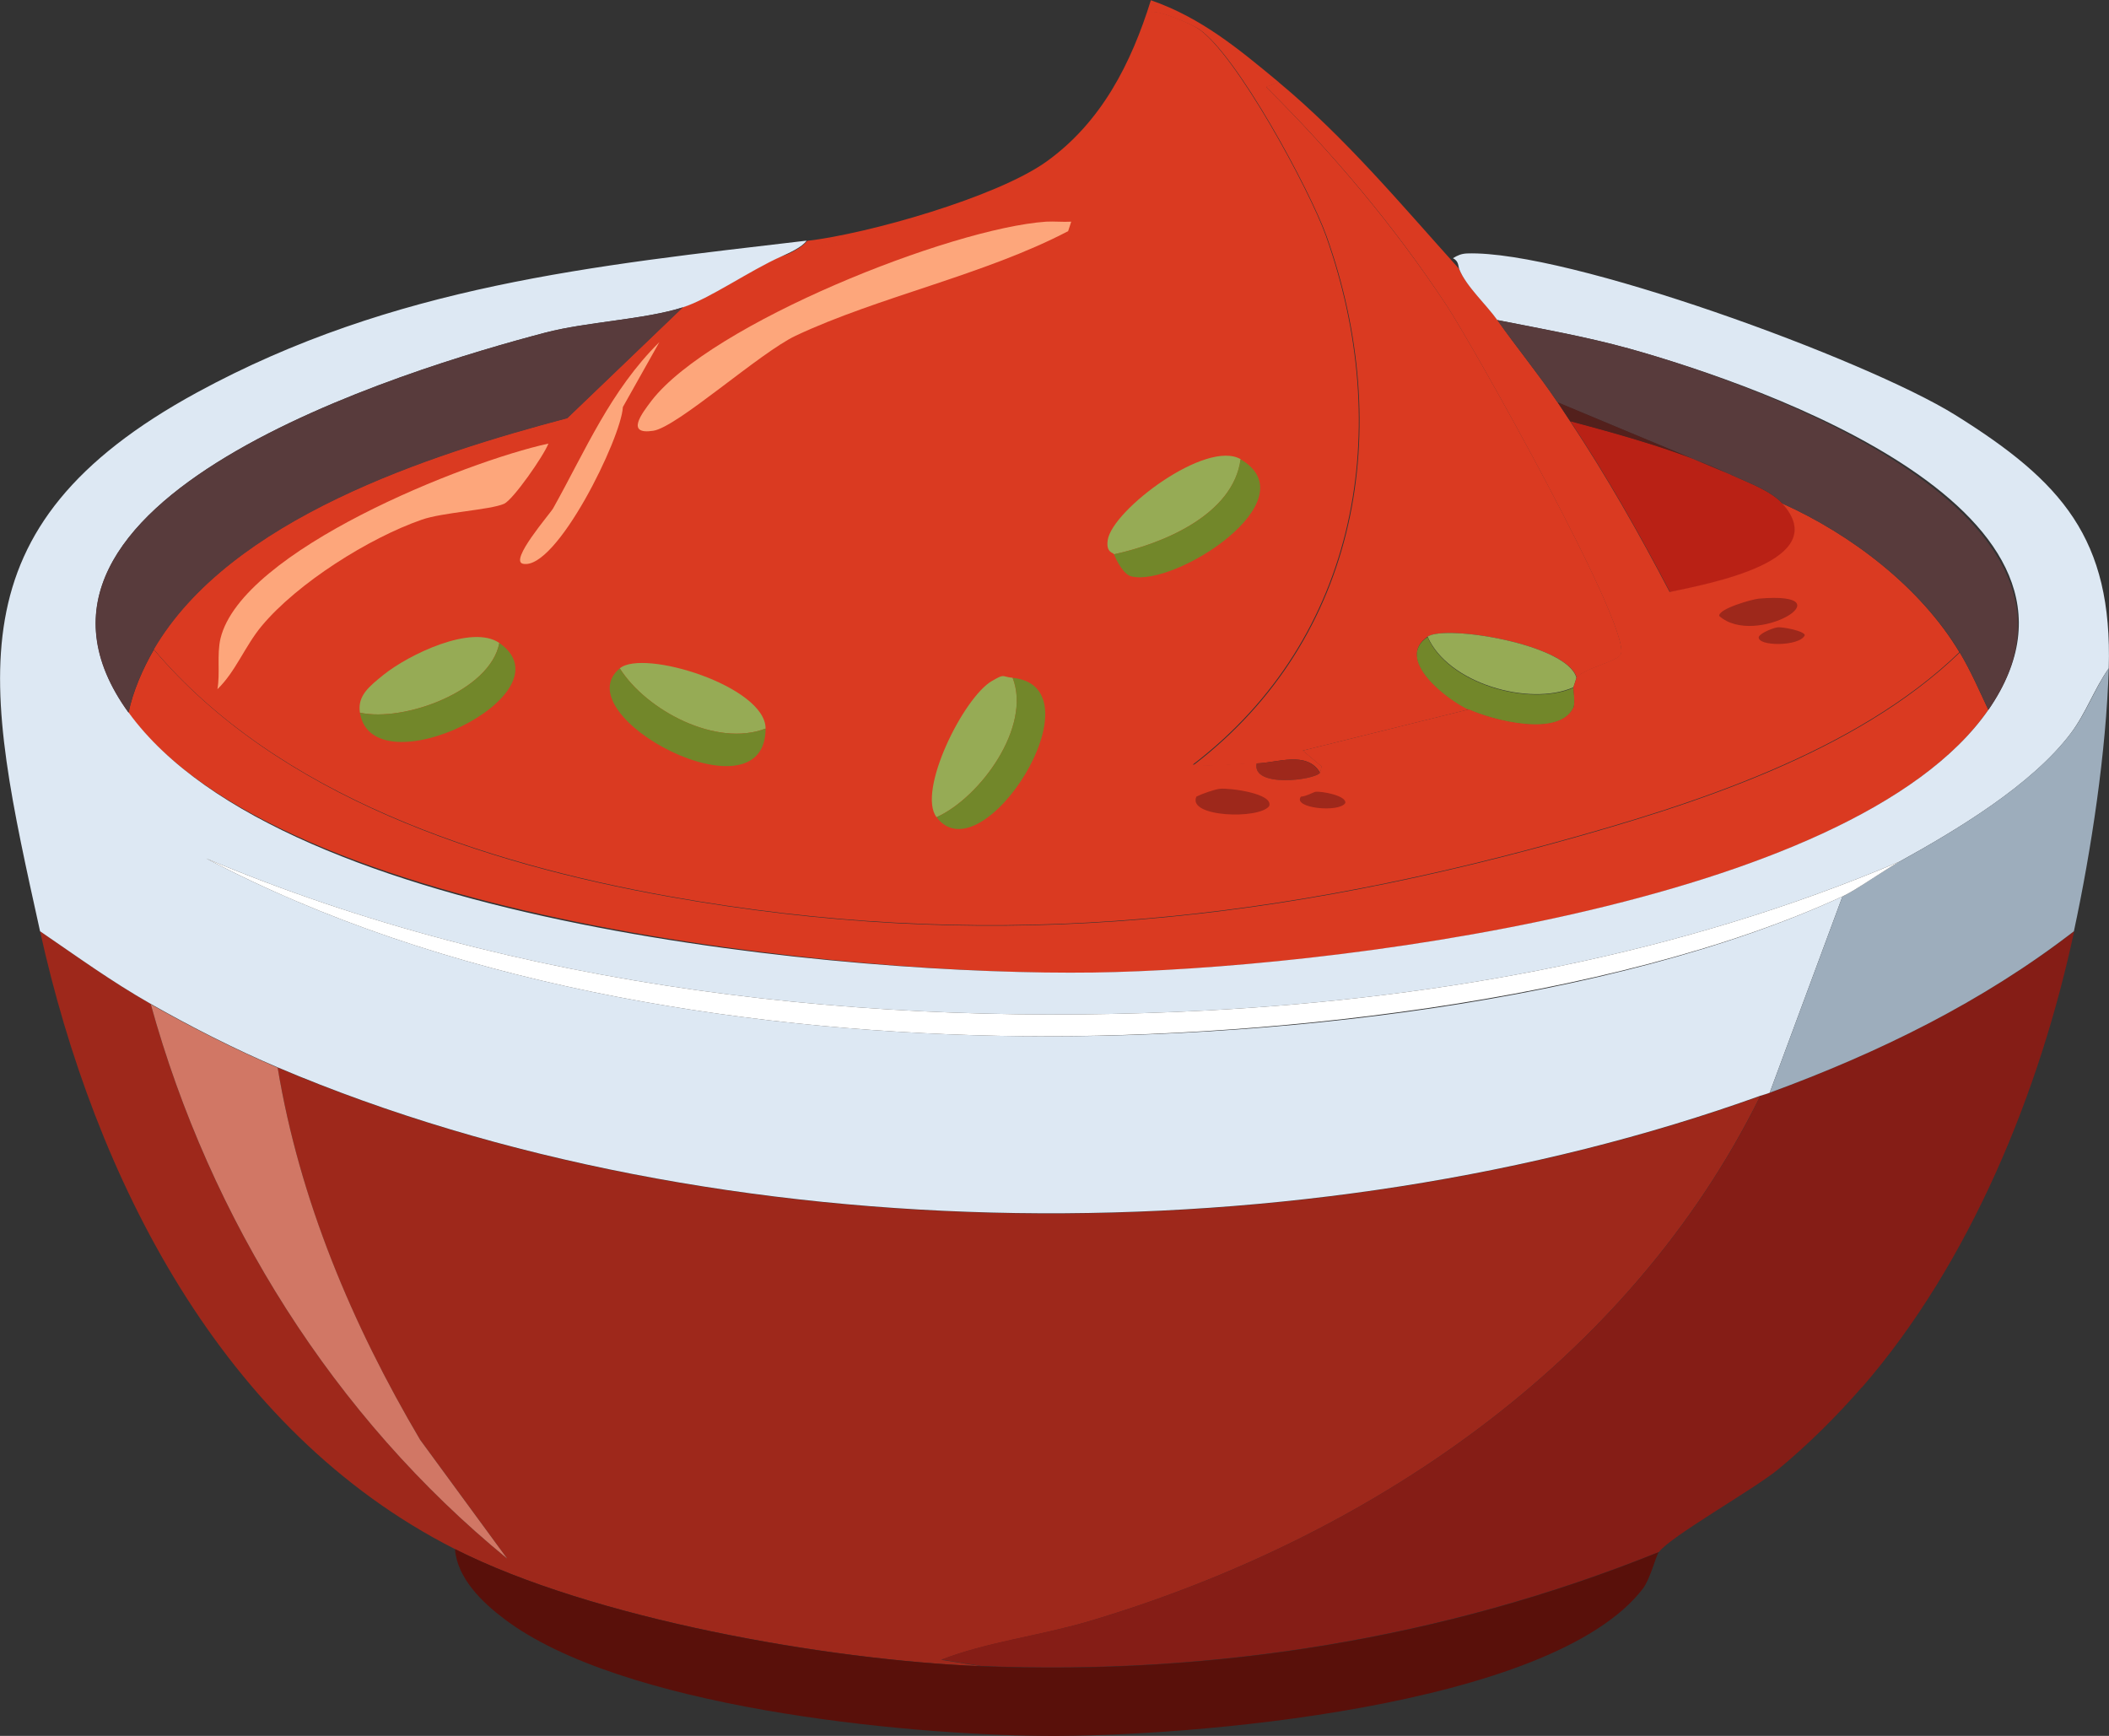 <?xml version="1.0" encoding="UTF-8"?>
<svg id="_레이어_2" data-name="레이어 2" xmlns="http://www.w3.org/2000/svg" width="88.95" height="73.22" viewBox="0 0 88.95 73.22">
  <rect x="0" y="0" width="88.95" height="73.22" fill="#333333" stroke="none"/>
  <defs>
    <style>
      .cls-1 {
        fill: #53201c;
      }

      .cls-2 {
        fill: #851d16;
      }

      .cls-3 {
        fill: #583b3c;
      }

      .cls-4 {
        fill: #72872a;
      }

      .cls-5 {
        fill: #fff;
      }

      .cls-6 {
        fill: #da3a21;
      }

      .cls-7 {
        fill: #59100a;
      }

      .cls-8 {
        fill: #96ab55;
      }

      .cls-9 {
        fill: #fda67b;
      }

      .cls-10 {
        fill: #9dadbc;
      }

      .cls-11 {
        fill: #9e281b;
      }

      .cls-12 {
        fill: #d17765;
      }

      .cls-13 {
        fill: #dde8f3;
      }

      .cls-14 {
        fill: #b92115;
      }
    </style>
  </defs>
  <g id="_레이어_1-2" data-name="레이어 1">
    <g id="_생성형_개체" data-name="생성형 개체">
      <g>
        <path class="cls-6" d="M53.93,3.47l-.53.2c2.83,2.81,5.41,5.88,7.62,9.22,1.1,1.67,7.75,13.49,7.35,14.7-.1.31-1.57.6-1.87,1-.38-1.41-5.51-2.25-6.28-1.74-1.41.94.82,2.66,1.74,3.07l-7.01,1.74.8.67-.07.27c-.55-.95-1.82-.42-2.67-.4s-1.78.15-2.67.07c7.03-5.38,8.49-14.22,5.61-22.31-.69-1.93-3.8-7.71-5.41-8.75-.28-.18-1.73-.82-2-.67-1.86,7.71-9.1,8.53-15.57,10.29.31-.13.88-.39,1.07-.67,2.57-.3,7.99-1.84,10.09-3.34,2.33-1.67,3.58-4.15,4.41-6.81,2.13.74,3.71,2.06,5.41,3.47Z"/>
        <path class="cls-6" d="M82.66,27.53c.47.79.81,1.58,1.2,2.41-5.74,8.32-28.31,10.96-37.75,11.09-10.11.14-34.32-2.18-40.69-10.96.18-.9.61-1.88,1.07-2.67,5.24,6.2,13.92,9.03,21.71,10.42,13.02,2.33,24.76,1.21,37.41-2.27,5.82-1.6,12.66-3.79,17.04-8.02Z"/>
        <path class="cls-14" d="M73.04,20.04c.67.31,1.63.65,2.14,1.2,2.21,2.44-3.11,3.4-4.74,3.74-1.29-2.47-2.67-4.9-4.21-7.22,2.28.61,4.67,1.27,6.81,2.27Z"/>
        <g>
          <path class="cls-8" d="M66.49,28.59s-.08.28-.13.4c-1.86.82-5.3-.17-6.15-2.14.77-.51,5.9.32,6.28,1.74Z"/>
          <path class="cls-4" d="M66.36,29s.09.69,0,.87c-.62,1.26-3.39.52-4.41.07-.91-.41-3.15-2.13-1.74-3.07.85,1.97,4.29,2.95,6.15,2.14Z"/>
        </g>
        <path class="cls-11" d="M55.67,32.6c-.26.31-2.88.64-2.67-.4.85-.02,2.12-.55,2.67.4Z"/>
        <g>
          <path class="cls-6" d="M53,32.2c-.21,1.04,2.42.71,2.67.4l.07-.27-.8-.67,7.01-1.74c1.02.46,3.79,1.19,4.41-.07.09-.18-.02-.83,0-.87.05-.12.12-.38.13-.4.3-.4,1.77-.69,1.87-1,.4-1.2-6.25-13.03-7.35-14.7-2.2-3.34-4.78-6.41-7.62-9.22l.53-.2c2.83,2.35,5.17,5.16,7.62,7.88.28.71,1.14,1.48,1.6,2.14.82,1.17,1.75,2.3,2.54,3.47.18.27.36.54.53.8,1.54,2.32,2.92,4.75,4.21,7.22,1.64-.35,6.95-1.31,4.74-3.74,2.92,1.31,5.84,3.54,7.48,6.28-4.38,4.23-11.22,6.42-17.04,8.02-12.65,3.48-24.39,4.6-37.41,2.27-7.79-1.4-16.48-4.22-21.71-10.42,3.22-5.51,11.62-8.21,17.44-9.75l4.88-4.68c1.1-.35,2.83-1.56,4.14-2.14,6.46-1.75,13.71-2.58,15.57-10.29.28-.15,1.72.48,2,.67,1.61,1.05,4.72,6.82,5.41,8.75,2.88,8.1,1.42,16.93-5.61,22.31.89.08,1.78-.05,2.67-.07Z"/>
          <g>
            <path class="cls-9" d="M44.11,9.35c.35-.02.71.02,1.07,0l-.13.4c-3.54,1.85-7.98,2.76-11.49,4.41-1.52.72-5,3.86-6.01,4.01-1.18.18-.48-.73-.07-1.27,2.51-3.25,12.61-7.27,16.64-7.55Z"/>
            <path class="cls-9" d="M23.13,18.71c-.2.52-1.49,2.37-1.87,2.54-.59.26-2.59.36-3.47.67-2.22.77-5.24,2.67-6.75,4.48-.71.85-1.1,1.93-1.87,2.67.12-.68-.03-1.45.13-2.14.9-3.72,10.34-7.46,13.83-8.22Z"/>
            <g>
              <path class="cls-8" d="M32.29,30.73c-2.07.8-5.02-.75-6.15-2.54,1-.83,6.15.76,6.15,2.54Z"/>
              <path class="cls-4" d="M32.29,30.73c0,3.98-8.55-.55-6.15-2.54,1.13,1.78,4.08,3.34,6.15,2.54Z"/>
            </g>
            <g>
              <path class="cls-8" d="M52.33,19.37c-.32,2.34-3.27,3.56-5.34,4.01-.04-.08-.35-.06-.27-.6.19-1.27,4.16-4.26,5.61-3.41Z"/>
              <path class="cls-4" d="M46.98,23.38c2.07-.45,5.03-1.66,5.34-4.01,2.95,1.72-2.78,5.41-4.61,4.94-.32-.08-.61-.64-.73-.94Z"/>
            </g>
            <g>
              <path class="cls-8" d="M42.71,28.59c.81,2.06-1.36,5.04-3.21,5.88-.83-1.09,1.13-5.05,2.34-5.75.56-.32.38-.18.87-.13Z"/>
              <path class="cls-4" d="M39.5,34.47c1.85-.84,4.01-3.81,3.21-5.88,3.8.39-1.28,8.43-3.21,5.88Z"/>
            </g>
            <g>
              <path class="cls-8" d="M21.06,27.12c-.38,2.02-4.01,3.35-5.88,2.94-.11-.71.38-1.1,1-1.6,1.06-.85,3.72-2.14,4.88-1.34Z"/>
              <path class="cls-4" d="M15.18,30.06c1.87.41,5.5-.92,5.88-2.94,3.09,2.15-5.35,6.23-5.88,2.94Z"/>
            </g>
            <path class="cls-9" d="M27.81,14.43l-1.54,2.74c-.06,1.29-2.8,6.9-4.21,6.61-.6-.12,1.14-2.11,1.27-2.34,1.37-2.45,2.41-4.96,4.48-7.01Z"/>
            <path class="cls-11" d="M74.18,25.25c3.84-.33-.14,2.1-1.67.73-.03-.31,1.42-.71,1.67-.73Z"/>
            <path class="cls-11" d="M51.46,33.27c.37-.04,2.26.19,2.07.73-.42.57-3.47.47-3.07-.4.24-.12.78-.31,1-.33Z"/>
            <path class="cls-11" d="M55.47,33.4c.26-.04,1.33.16,1.27.47-.25.42-2.25.22-1.87-.27.19,0,.54-.19.6-.2Z"/>
            <path class="cls-11" d="M74.98,26.46c.21-.02,1.11.15,1.14.33-.2.49-2.04.48-1.94.07.1-.19.66-.39.8-.4Z"/>
          </g>
        </g>
      </g>
      <g>
        <path class="cls-11" d="M6.36,42.36c2.51,9.09,7.74,17.41,15.03,23.38l-3.67-5.01c-2.87-4.84-5.09-10.13-6.01-15.7,18.7,7.94,43.5,8.05,62.53,1.2-5.55,11.25-16.58,18.69-28.39,22.18-2.01.59-4.27.87-6.15,1.6l1.67.27c-6.51-.27-16.37-2-22.18-4.94-9.85-4.99-15.21-15.69-17.5-26.06,1.54,1.05,3.05,2.15,4.68,3.07Z"/>
        <path class="cls-2" d="M78.52,58.52c-1.05,1.21-2.3,2.45-3.54,3.47-1.03.84-4.53,2.82-5.01,3.47-9.04,3.65-18.82,5.21-28.59,4.81l-1.67-.27c1.88-.74,4.13-1.01,6.15-1.6,11.81-3.49,22.84-10.93,28.39-22.18.13-.05.28-.09.4-.13,4.57-1.69,8.96-3.83,12.83-6.81-1.45,6.78-4.38,13.97-8.95,19.24Z"/>
        <path class="cls-7" d="M41.37,70.28c9.78.4,19.56-1.16,28.59-4.81-.12.16-.36,1.13-.67,1.54-3.87,5.03-19.25,6.26-25.25,6.21s-17.87-1.21-22.78-4.94c-.93-.7-1.98-1.72-2.07-2.94,5.81,2.94,15.67,4.68,22.18,4.94Z"/>
        <path class="cls-12" d="M11.71,45.03c.92,5.57,3.15,10.86,6.01,15.7l3.67,5.01c-7.3-5.97-12.52-14.3-15.03-23.38,1.69.96,3.56,1.91,5.34,2.67Z"/>
      </g>
      <g>
        <path class="cls-13" d="M34.02,10.15c-.19.28-.76.53-1.07.67-1.31.58-3.04,1.79-4.14,2.14-1.62.52-4.06.61-5.81,1.07-5.86,1.54-24.1,7.04-17.57,16.03s30.58,11.1,40.69,10.96c9.44-.13,32-2.77,37.75-11.09s-9.46-13.64-15.17-15.23c-1.81-.5-3.7-.84-5.55-1.2-.46-.65-1.32-1.43-1.6-2.14-.06-.16-.02-.34-.27-.47.2-.12.35-.19.6-.2,4.22-.14,16.8,4.46,20.58,6.81,4.51,2.81,6.64,5.22,6.48,10.69-.62.88-.95,1.87-1.6,2.74-1.65,2.19-4.83,4.09-7.22,5.41-9.18,3.9-19.22,5.75-29.2,6.28-14.19.75-29.12-.89-42.22-6.41,9.93,5.23,22.21,7.25,33.4,7.48s25.89-1.39,35.61-5.88l-3.07,8.28c-.12.05-.27.09-.4.13-19.03,6.85-43.84,6.74-62.53-1.2-1.79-.76-3.65-1.71-5.34-2.67s-3.14-2.02-4.68-3.07c-2.32-10.5-3.84-17.02,6.61-22.72,8.3-4.52,16.73-5.35,25.72-6.41Z"/>
        <path class="cls-10" d="M88.94,28.19c-.11,3.52-.73,7.64-1.47,11.09-3.87,2.99-8.25,5.13-12.83,6.81l3.07-8.28c.55-.25,1.75-1.11,2.41-1.47,2.39-1.32,5.56-3.22,7.22-5.41.66-.87.99-1.86,1.6-2.74Z"/>
        <path class="cls-3" d="M28.81,12.96l-4.88,4.68c-5.81,1.54-14.22,4.24-17.44,9.75-.46.79-.89,1.77-1.07,2.67C-1.1,21.07,17.14,15.57,23,14.03c1.76-.46,4.2-.55,5.81-1.07Z"/>
        <path class="cls-3" d="M83.86,29.93c-.39-.83-.73-1.61-1.2-2.41-1.64-2.74-4.57-4.97-7.48-6.28-.5-.56-1.47-.89-2.14-1.2l-7.35-3.07c-.79-1.18-1.72-2.31-2.54-3.47,1.84.37,3.74.7,5.55,1.2,5.71,1.59,20.8,7.07,15.17,15.23Z"/>
        <path class="cls-1" d="M73.04,20.04c-2.14-1-4.53-1.66-6.81-2.27-.18-.27-.36-.54-.53-.8l7.35,3.07Z"/>
        <path class="cls-5" d="M80.12,36.34c-.65.36-1.86,1.22-2.41,1.47-9.72,4.49-24.95,6.1-35.61,5.88-11.19-.23-23.48-2.25-33.4-7.48,13.11,5.52,28.03,7.16,42.22,6.41,9.97-.53,20.02-2.38,29.2-6.28Z"/>
      </g>
    </g>
  </g>
</svg>